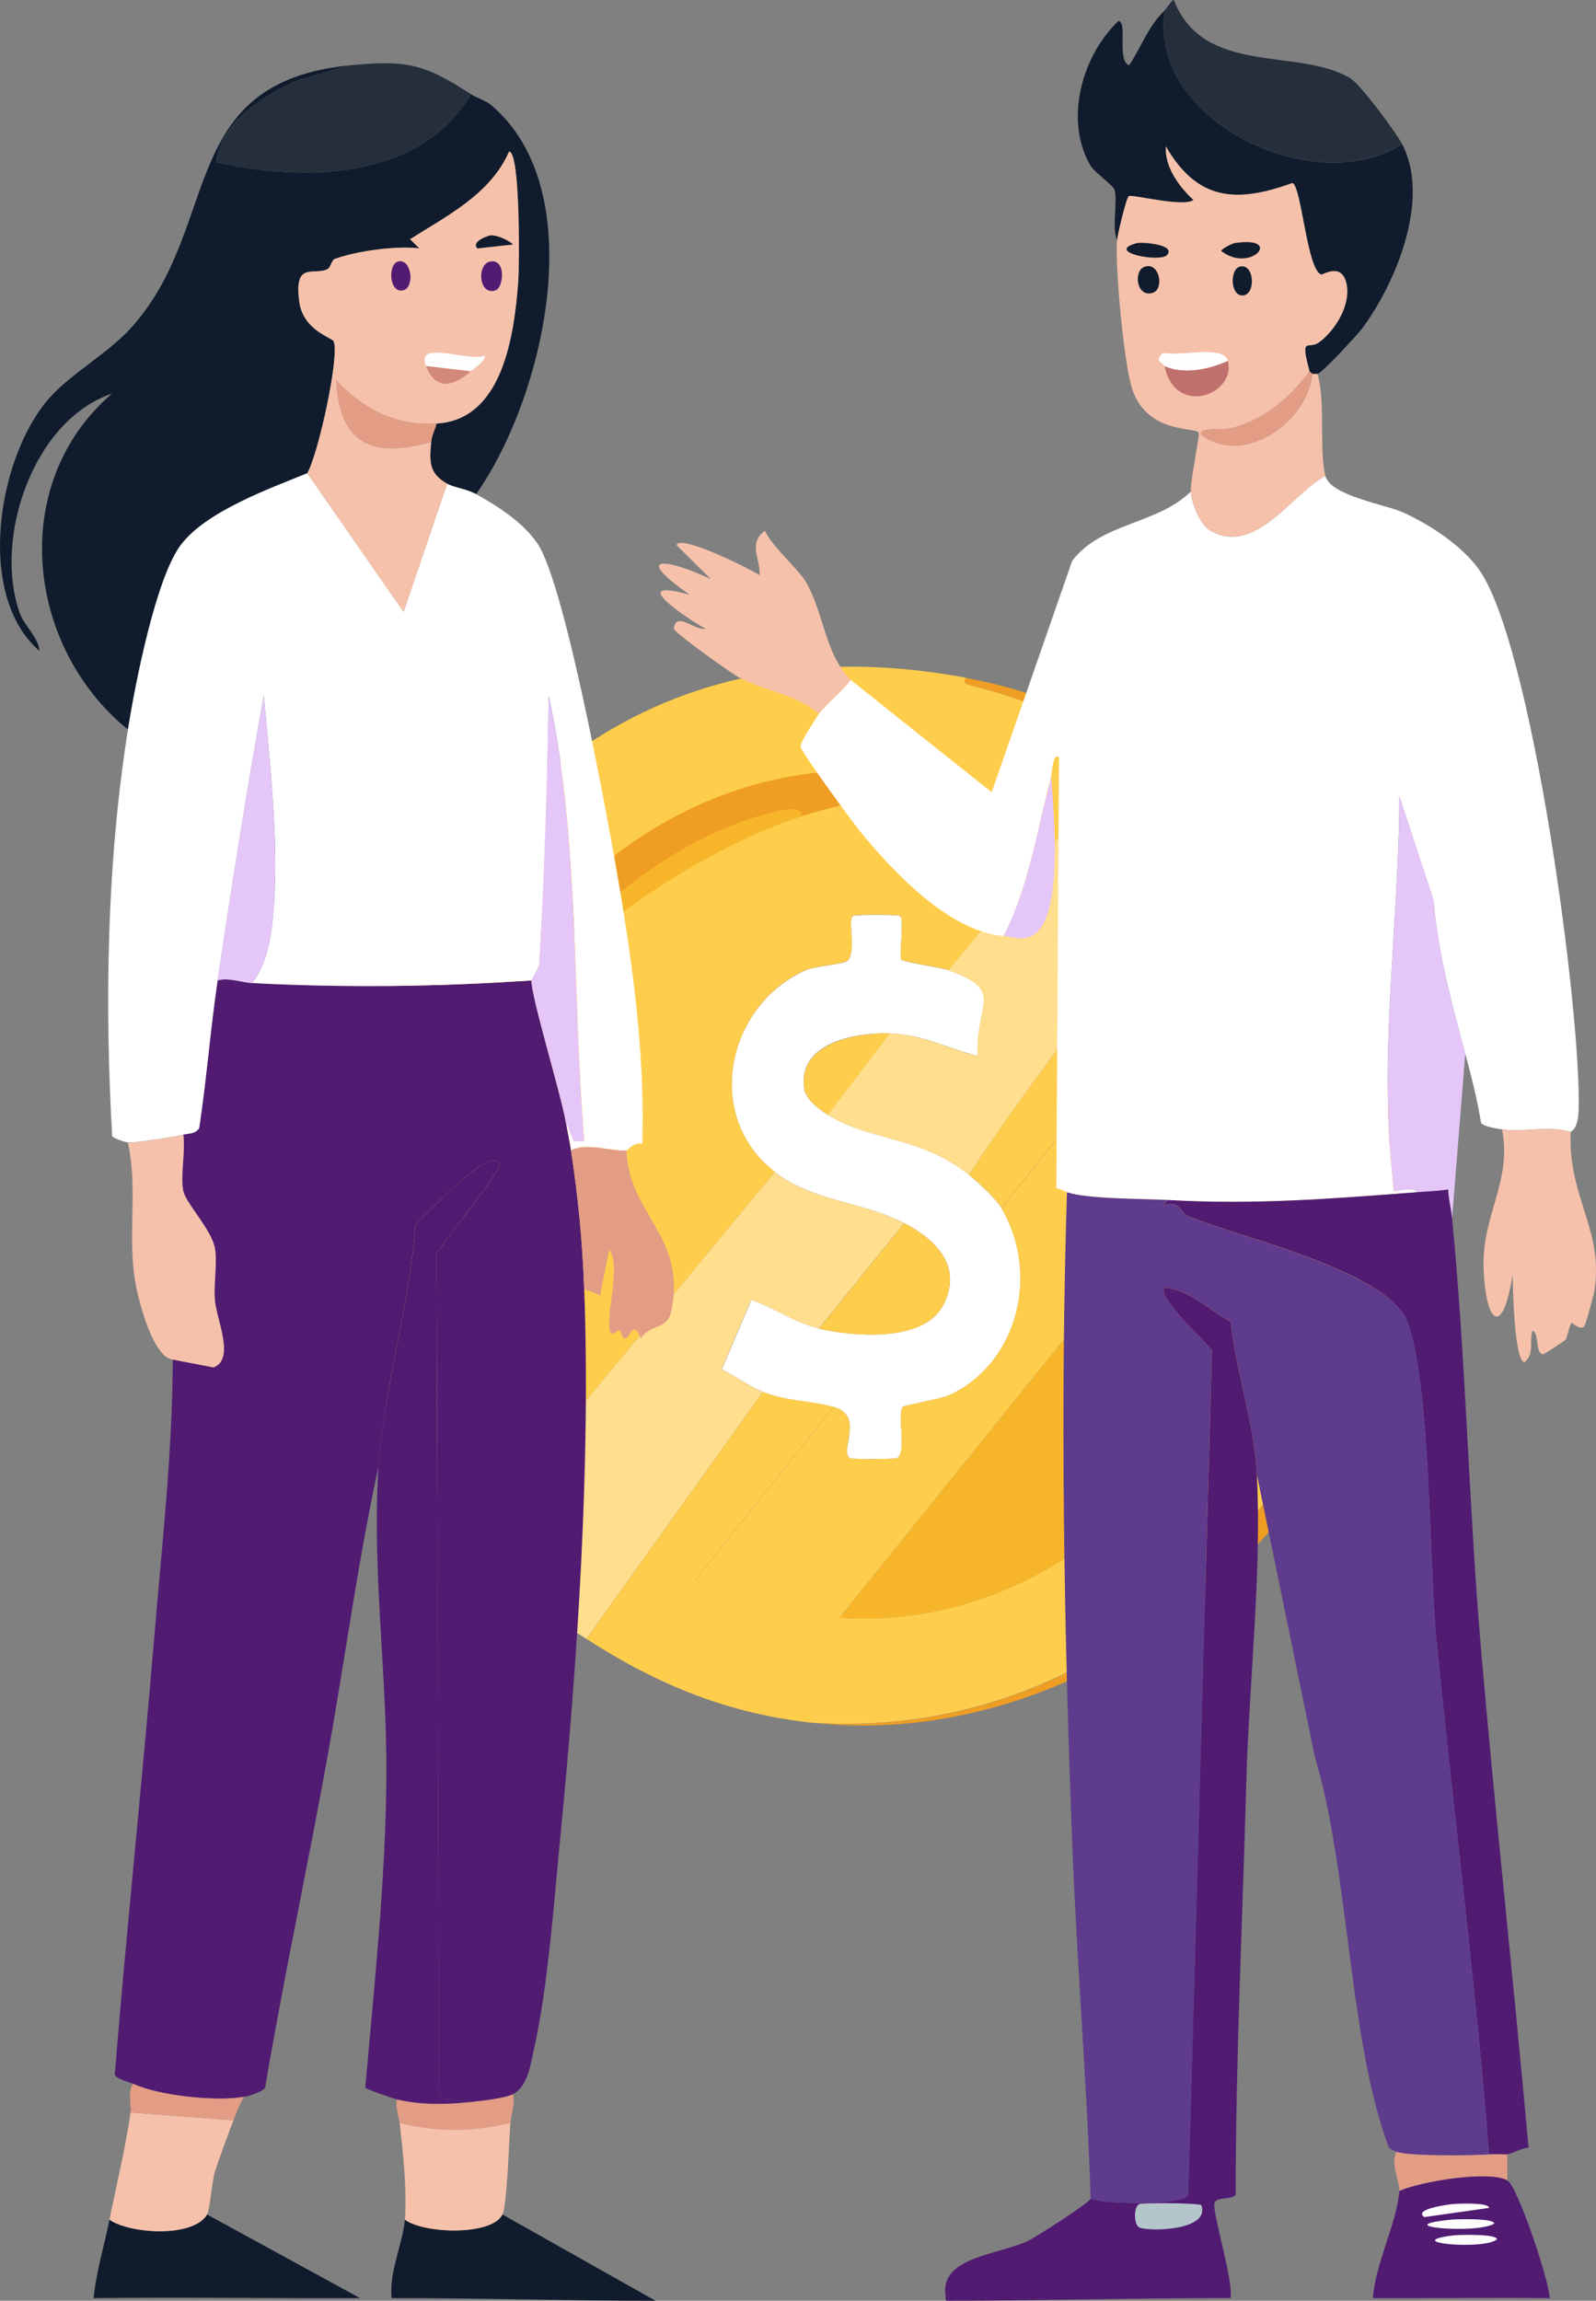 <svg width="111" height="160" viewBox="0 0 111 160" fill="none" xmlns="http://www.w3.org/2000/svg">
<rect x="0" y="0" width="111" height="160" fill="#808080" stroke="none"/>
<g clip-path="url(#clip0_124_5573)">
<path d="M97.298 81.292C98.522 103.132 77.73 121.938 56.754 119.838C86.483 121.549 106.162 86.404 88.082 61.39C87.116 60.052 86.367 59.026 85.217 57.828C83.133 55.669 80.986 53.979 78.459 52.381C74.818 50.082 72.059 48.878 67.912 47.772C67.68 47.712 66.751 47.572 67.195 47.145C83.46 50.179 96.338 64.235 97.293 81.292H97.298Z" fill="#EF9E23"/>
<path d="M56.747 119.833C50.817 119.239 45.784 117.209 40.777 113.965L53.065 96.784C54.727 97.448 56.468 97.388 57.976 97.831L48.353 109.879C51.508 111.374 54.906 112.27 58.388 112.497C76.848 113.701 91.303 94.706 87.463 76.461C87.236 75.381 84.081 66.912 83.263 67.031L69.646 84.002C69.261 83.354 68.016 82.199 67.394 81.697C71.467 75.43 76.151 69.579 80.704 63.679L83.469 66.82L88.075 61.374C106.155 86.388 86.471 121.533 56.747 119.822V119.833Z" fill="#FECD4C"/>
<path d="M62.89 85.063L56.95 92.393C55.214 91.983 53.89 90.962 52.238 90.401L50.191 95.221C51.151 95.702 52.059 96.393 53.056 96.792L40.769 113.973C37.471 111.836 35.372 110.06 32.781 107.059L53.874 81.5C56.58 83.589 59.925 83.519 62.885 85.063H62.89Z" fill="#FFDE8D"/>
<path d="M65.971 67.469C70.033 68.931 67.818 69.736 68.018 73.439C65.781 72.866 64.251 71.949 61.877 71.868C59.503 71.787 55.414 72.521 55.937 75.743C56.053 76.472 56.992 77.158 57.572 77.525C60.574 79.387 64.04 78.993 67.401 81.713C68.023 82.215 69.268 83.371 69.654 84.018C72.318 88.515 70.851 94.749 66.071 97.005C65.449 97.302 62.906 97.713 62.795 97.842C62.383 98.344 63.096 101.081 62.383 101.405C62.236 101.475 59.239 101.502 59.107 101.405C58.358 100.859 60.173 98.484 57.983 97.842C56.469 97.399 54.734 97.459 53.072 96.795C52.075 96.395 51.167 95.704 50.207 95.224L52.254 90.404C53.9 90.965 55.224 91.98 56.965 92.396C59.313 92.952 64.198 93.356 65.565 90.825C67.042 88.083 65.058 86.188 62.901 85.065C59.946 83.522 56.596 83.592 53.889 81.503C48.893 77.643 50.518 69.924 56.042 67.469C56.607 67.215 58.659 67.037 58.907 66.842C59.608 66.286 58.928 63.981 59.318 63.701C59.45 63.604 62.463 63.604 62.595 63.701C62.922 63.938 62.505 66.416 62.695 66.74C62.79 66.896 65.491 67.301 65.971 67.474V67.469Z" fill="white"/>
<path d="M85.2 57.829C83.738 59.815 82.198 61.748 80.694 63.696C76.141 69.591 71.456 75.447 67.383 81.714C64.023 78.994 60.557 79.388 57.555 77.525L61.854 71.868C64.234 71.949 65.758 72.867 67.996 73.439C67.795 69.736 70.005 68.932 65.948 67.469L78.436 52.388C80.963 53.986 83.111 55.675 85.195 57.834L85.2 57.829Z" fill="#FFDE8D"/>
<path d="M67.193 47.144C66.75 47.576 67.678 47.711 67.91 47.77C72.052 48.877 74.817 50.075 78.457 52.38L65.969 67.461C65.489 67.288 62.788 66.884 62.693 66.727C62.503 66.403 62.92 63.926 62.593 63.688C62.461 63.591 59.448 63.591 59.316 63.688C58.931 63.969 59.606 66.274 58.905 66.83C58.657 67.029 56.605 67.207 56.04 67.456C50.522 69.912 48.897 77.631 53.888 81.49L32.795 107.049C24.459 97.376 21.721 85.047 25.013 72.481C32.742 54.026 46.691 43.311 67.193 47.133V47.144Z" fill="#FECD4C"/>
<path d="M55.722 56.78C56.007 55.722 53.153 56.667 52.752 56.78C47.191 58.373 41.061 63.036 37.7 67.781C37.637 67.873 37.041 68.671 37.7 68.515C30.984 76.282 30.546 89.021 35.141 98.052C19.915 73.454 47.597 43.232 72.51 57.093C66.48 54.999 61.747 54.842 55.717 56.78H55.722Z" fill="#EF9E23"/>
<path d="M55.723 56.783C49.724 58.71 41.885 63.681 37.706 68.513C37.047 68.669 37.643 67.87 37.706 67.778C41.067 63.034 47.192 58.37 52.758 56.778C53.159 56.664 56.013 55.72 55.728 56.778L55.723 56.783Z" fill="#F7B629"/>
<path d="M88.089 61.393L83.483 66.839L80.719 63.697C82.222 61.749 83.763 59.816 85.224 57.83C86.38 59.023 87.124 60.054 88.089 61.393Z" fill="#FECD4C"/>
<path d="M87.461 76.471L58.386 112.507C54.904 112.28 51.507 111.384 48.352 109.889L57.975 97.841C60.169 98.483 58.349 100.858 59.098 101.403C59.23 101.5 62.227 101.474 62.375 101.403C63.082 101.079 62.375 98.343 62.786 97.841C62.897 97.706 65.44 97.296 66.062 97.004C70.847 94.748 72.309 88.513 69.645 84.017L83.261 67.046C84.079 66.927 87.234 75.397 87.461 76.476V76.471Z" fill="#FECD4C"/>
<path d="M87.466 76.467C91.306 94.712 76.845 113.701 58.391 112.503L87.466 76.467Z" fill="#F7B629"/>
<path d="M56.957 92.398L62.898 85.067C65.055 86.19 67.039 88.085 65.562 90.827C64.195 93.364 59.305 92.954 56.962 92.398H56.957Z" fill="#FECD4C"/>
<path d="M61.878 71.869L57.579 77.526C56.993 77.165 56.059 76.474 55.943 75.745C55.421 72.523 59.599 71.794 61.884 71.869H61.878Z" fill="#FECD4C"/>
<path d="M103.555 149.817C103.892 149.792 104.775 149.829 104.838 149.817V151.637C103.545 150.911 98.797 151.712 97.318 152.365C97.362 151.699 96.659 150.38 97.135 149.639C97.946 149.954 102.469 149.904 103.555 149.82V149.817Z" fill="#E39D85"/>
<path d="M97.504 9.998C99.504 13.775 97.135 19.597 94.753 22.817C94.406 23.289 91.964 25.925 91.633 26C91.523 26.025 91.384 25.988 91.267 26L91.084 25.819C90.4 23.296 91.005 24.34 91.728 23.818C92.851 23.005 93.967 21.166 93.655 19.728C93.343 18.29 92.024 19.119 91.914 19.09C90.907 18.859 90.529 12.937 89.895 12.728C85.98 14.138 83.299 13.969 81.09 10.183C81.015 11.64 82.018 12.981 83.018 13.91C82.289 14.429 78.788 13.506 78.523 13.638C78.343 13.725 77.725 16.386 77.696 16.73C77.305 15.742 77.75 13.991 77.513 13.184C77.437 12.922 76.1 11.946 75.863 11.549C73.989 8.398 75.229 3.877 77.791 1.457C78.447 1.544 77.646 4.18 78.526 4.549C79.377 3.286 79.854 1.804 81.002 0.731C79.832 8.435 91.504 13.932 97.513 10.005L97.504 9.998Z" fill="#101C2D"/>
<path d="M97.503 9.999C91.494 13.926 79.822 8.429 80.992 0.726C81.099 0.626 81.519 -0.012 81.635 -0.003C83.718 5.35 90.364 3.271 93.926 5.453C94.632 5.884 97.061 9.164 97.503 9.999Z" fill="#252E3B"/>
<path d="M109.243 78.726C107.723 78.239 106 78.761 104.473 78.545C104.161 78.501 103.171 78.339 103.007 78.092C102.748 76.472 102.331 74.853 101.906 73.274C100.966 69.784 100.003 66.261 99.704 62.637L97.319 55.365C97.325 63.528 95.956 72.927 96.77 81.002C96.802 81.309 96.909 82.741 96.953 82.822C96.994 82.894 98.382 82.463 98.603 82.913C92.552 83.372 87.3 83.801 81.174 83.457C79.552 83.366 75.53 83.391 74.202 82.913C74.016 82.844 73.76 82.669 73.467 82.641L73.65 52.642C73.183 52.429 73.193 53.652 73.101 54.005C72.133 57.725 71.555 61.643 69.798 65.095C66.025 64.773 62.227 60.727 59.893 57.913C59.357 57.266 55.697 52.279 55.672 51.913C55.653 51.644 56.716 49.984 56.956 49.64C57.423 48.971 58.647 48.039 59.158 47.277L68.972 55.096L74.568 39.004C76.603 36.331 80.448 36.496 82.823 34.186C82.88 35.021 83.439 36.49 84.199 36.912C87.325 38.66 89.817 34.361 92.18 33.095C92.518 34.474 96.376 35.086 97.593 35.64C99.442 36.484 101.609 37.9 102.82 39.548C106.54 44.61 109.997 70.488 109.792 77.185C109.748 78.629 109.246 78.636 109.243 78.73V78.726Z" fill="white"/>
<path d="M101.908 73.274L100.99 84.73C100.927 84.092 100.735 83.392 100.716 82.729C100.013 82.832 99.312 82.857 98.606 82.91C98.385 82.46 96.994 82.891 96.956 82.82C96.912 82.738 96.804 81.306 96.773 81C95.962 72.927 97.328 63.526 97.322 55.362L99.707 62.635C100.003 66.258 100.968 69.779 101.908 73.271V73.274Z" fill="#E5C6F8"/>
<path d="M69.805 65.092C71.562 61.64 72.139 57.719 73.108 54.002C73.262 56.191 74.051 64.044 71.732 65.092C70.991 65.426 70.499 65.151 69.805 65.092Z" fill="#E5C6F8"/>
<path d="M104.841 151.637C105.532 152.024 107.756 158.603 107.775 159.819C103.708 159.772 99.563 159.838 95.484 159.819C95.626 157.527 97.175 154.491 97.32 152.365C98.803 151.712 103.551 150.911 104.841 151.637Z" fill="#511B72"/>
<path d="M100.895 154.363C101.239 154.328 103.923 154.238 103.923 154.635C102.756 155.385 96.321 154.829 100.895 154.363Z" fill="#FEFEFF"/>
<path d="M101.082 153.272C101.407 153.247 103.558 153.15 103.558 153.544L99.063 154.182C98.233 153.622 100.801 153.294 101.082 153.272Z" fill="#FEFEFF"/>
<path d="M101.083 155.454C101.417 155.413 104.111 155.335 104.111 155.726C103.199 156.511 97.24 155.938 101.083 155.454Z" fill="#FEFEFF"/>
<path d="M109.241 78.726C109.02 83.21 111.547 85.501 110.89 89.725C110.843 90.041 110.285 92.189 110.155 92.27C109.812 92.486 109.37 91.983 109.329 91.998C109.146 92.061 109.004 93.049 108.871 93.18C108.805 93.246 107.405 94.19 107.313 94.18C106.755 94.124 107.064 92.642 106.578 92.545C106.348 93.305 106.729 94.159 106.029 94.728C105.323 94.721 105.2 89.391 105.203 88.637C104.506 93.086 103.338 92.039 103.184 88.275C103.029 84.51 105.181 82.184 104.468 78.548C105.994 78.764 107.717 78.245 109.237 78.729L109.241 78.726Z" fill="#F6C1AA"/>
<path d="M59.163 47.274C58.652 48.036 57.428 48.968 56.961 49.637C55.273 48.23 53.364 48.146 51.364 47.092C50.844 46.817 46.907 44.006 46.869 43.728C46.983 42.459 48.32 43.872 49.071 43.728C47.63 42.915 43.481 40.114 47.97 41.364C43.724 38.372 46.652 38.951 49.437 40.273L47.052 37.91C47.286 37.1 52.377 39.673 52.831 40.001C52.891 38.841 52.002 37.8 53.197 36.909C53.724 38.057 55.532 39.582 56.04 40.455C57.336 42.675 57.327 45.407 59.159 47.274H59.163Z" fill="#F6C1AA"/>
<path d="M91.081 25.819C89.623 27.764 87.904 29.224 85.485 29.818C85.21 29.887 82.384 29.671 84.018 30.547C87.002 32.141 90.974 29.137 91.264 26.001C91.38 25.988 91.522 26.026 91.63 26.001C92.21 28.011 91.721 31.219 92.179 33.092C89.819 34.358 87.327 38.657 84.198 36.909C83.437 36.484 82.879 35.018 82.822 34.183C82.775 33.483 83.45 30.284 83.371 30.093C83.21 29.687 79.901 30.215 78.784 27.186C78.179 25.541 77.545 18.541 77.683 16.73C77.709 16.39 78.33 13.726 78.51 13.638C78.772 13.51 82.276 14.432 83.005 13.91C82.005 12.979 81.005 11.637 81.078 10.184C83.286 13.973 85.967 14.139 89.882 12.729C90.513 12.941 90.895 18.86 91.901 19.091C92.011 19.116 93.317 18.219 93.642 19.729C93.967 21.239 92.838 23.009 91.715 23.818C90.996 24.34 90.39 23.296 91.071 25.819H91.081Z" fill="#F6C1AA"/>
<path d="M91.259 26.001C90.969 29.137 86.998 32.141 84.013 30.547C82.379 29.674 85.206 29.887 85.48 29.818C87.9 29.224 89.616 27.764 91.076 25.819L91.259 26.001Z" fill="#E39D85"/>
<path d="M80.992 25.453C82.333 26.057 84.084 25.685 85.396 25.091C86.008 27.43 81.727 29.061 80.992 25.453Z" fill="#C1716D"/>
<path d="M85.391 25.092C84.079 25.686 82.328 26.058 80.987 25.454C80.943 25.239 80.186 25.129 80.896 24.544C82.227 24.785 85.101 23.982 85.391 25.088V25.092Z" fill="#FEFEFF"/>
<path d="M79.617 18.547C80.661 18.207 80.986 20.117 80.166 20.367C79.03 20.711 78.806 18.81 79.617 18.547Z" fill="#101C2D"/>
<path d="M79.063 16.909C79.378 16.825 81.798 16.981 81.173 17.728C80.706 18.285 76.772 17.522 79.063 16.909Z" fill="#101C2D"/>
<path d="M85.852 16.909C89.328 16.368 87.003 19.06 84.934 17.453C84.978 17.281 85.719 16.928 85.852 16.909Z" fill="#101C2D"/>
<path d="M86.219 18.547C87.263 18.266 87.367 20.548 86.402 20.548C85.569 20.548 85.525 18.735 86.219 18.547Z" fill="#101C2D"/>
<path d="M100.988 84.726C101.953 94.468 102.148 104.814 103.006 114.725C104.006 126.28 105.275 137.817 106.309 149.36C105.801 149.382 105.306 149.717 104.842 149.814C104.779 149.826 103.896 149.789 103.559 149.814C102.625 137.817 101.063 125.874 99.89 113.905C99.376 108.659 99.511 96.206 97.871 91.904C96.514 88.34 85.987 86.007 82.552 84.541C82.092 84.344 82.088 83.45 80.902 83.813L81.177 83.45C87.303 83.794 92.555 83.366 98.606 82.906C99.312 82.853 100.013 82.825 100.716 82.725C100.735 83.384 100.928 84.085 100.991 84.726H100.988Z" fill="#511B72"/>
<path d="M81.174 83.453L80.899 83.816C82.085 83.453 82.092 84.348 82.549 84.544C85.984 86.014 96.508 88.346 97.868 91.907C99.508 96.21 99.372 108.663 99.887 113.909C101.06 125.88 102.622 137.821 103.555 149.817C102.47 149.901 97.943 149.951 97.136 149.636C96.555 149.407 96.603 149.389 96.401 148.817C93.795 141.397 93.795 130.004 91.448 122.182L87.413 102.544C87.221 98.97 85.984 95.456 85.577 91.907C84.107 91.126 82.738 89.688 80.991 89.544C80.495 90.291 83.814 93.218 84.293 93.909L82.644 152.634C82.357 153.372 76.89 153.303 75.855 152.906C75.584 144.658 74.887 136.423 74.571 128.178C73.991 113.108 73.735 97.998 74.205 82.906C75.53 83.388 79.552 83.36 81.177 83.45L81.174 83.453Z" fill="#5E3B8C"/>
<path d="M87.411 102.544C87.767 109.247 86.862 117.154 86.676 123.998C86.42 133.54 85.941 143.079 85.941 152.634C85.591 153.015 84.666 152.75 84.474 153.178C84.247 153.678 85.837 158.768 85.575 159.816C79.02 159.8 72.423 160.006 65.856 159.997C65.707 159.997 65.783 159.634 65.764 159.634C65.344 156.936 69.477 156.814 71.543 155.817C72.057 155.567 75.77 153.178 75.856 152.909C76.89 153.303 82.354 153.375 82.644 152.637L84.294 93.912C83.814 93.221 80.496 90.297 80.991 89.547C82.739 89.691 84.108 91.129 85.578 91.91C85.985 95.459 87.222 98.973 87.414 102.547L87.411 102.544Z" fill="#511B72"/>
<path d="M79.245 153.272C79.441 153.185 83.434 153.185 83.557 153.363C84.172 155.142 79.901 155.198 79.245 154.907C78.835 154.726 78.835 153.45 79.245 153.272Z" fill="#B4C5CC"/>
<path d="M25.038 159.819C18.884 159.841 12.65 159.741 6.512 159.819C6.692 157.965 7.25 156.174 7.613 154.364C9.061 155.361 13.455 155.627 14.401 154.001L25.042 159.819H25.038Z" fill="#101C2D"/>
<path d="M24.307 4.547L20.547 5.638C18.149 6.789 15.377 8.511 15.042 11.275C21.096 12.679 29.241 12.513 32.746 6.548C33.118 6.792 33.796 7.004 34.121 7.276C41.244 13.226 37.828 27.677 33.112 34.368C32.462 34.002 31.563 33.911 31.093 33.639C29.859 32.929 29.843 32.157 29.992 30.732C30.049 30.181 30.244 29.953 30.358 29.459C34.979 29.196 35.761 23.287 36.045 19.551C36.112 18.682 36.209 10.547 35.402 10.55C34.124 13.489 31.118 14.996 28.522 16.64L29.165 17.278C27.556 17.078 24.799 17.459 23.295 18.007C23.039 18.1 23.014 18.61 22.746 18.735C21.777 19.176 20.427 18.157 20.818 21.008C21.086 22.975 23.099 23.494 23.203 23.734C23.638 24.735 22.14 31.582 21.367 32.917C18.777 33.977 14.26 35.646 12.563 37.916C10.866 40.186 9.38 47.687 8.894 50.735C1.79 44.96 0.538 33.589 7.793 27.37C2.273 29.234 -0.462 37.463 1.373 42.637C1.695 43.538 2.692 44.341 2.749 45.273C-1.759 41.387 -0.131 31.748 3.392 27.727C4.982 25.914 7.563 24.582 9.263 22.637C15.433 15.577 12.304 5.741 24.307 4.547Z" fill="#101C2D"/>
<path d="M32.746 6.548C29.242 12.513 21.097 12.679 15.043 11.275C15.377 8.514 18.15 6.792 20.548 5.638L24.308 4.547C28.302 4.15 29.538 4.456 32.746 6.548Z" fill="#252E3B"/>
<path d="M17.517 68.365C23.98 68.709 30.517 68.619 36.962 68.184C36.946 69.325 38.99 75.994 39.346 78.001C39.463 78.661 39.611 79.343 39.712 80.002C40.22 83.332 40.501 86.262 40.63 89.638C41.088 101.75 40.163 115.548 38.98 127.638C38.542 132.125 38.116 138.159 37.145 142.455C36.898 143.549 36.725 145.068 35.678 145.637C35.17 145.913 33.4 146.113 32.744 146.181L30.542 145.909L30.359 87.184C30.816 86.402 34.876 81.362 34.763 81.003C34.258 79.415 29.441 84.677 28.892 85.186C28.504 90.751 26.69 96.495 26.324 102.004C24.889 108.554 24.021 115.223 22.838 121.823C21.441 129.617 19.76 137.374 18.435 145.187C18.258 145.484 17.283 145.769 16.968 145.825C15.044 146.166 11.066 145.756 9.264 144.915C8.968 144.778 8.116 144.606 7.98 144.277C8.807 134.129 9.886 123.974 10.731 113.822C11.268 107.397 11.996 101.016 12.015 94.55L14.857 95.094C16.346 94.494 15.088 91.868 14.949 90.457C14.838 89.344 15.129 87.856 14.949 86.821C14.722 85.517 12.933 83.704 12.747 82.822C12.526 81.769 12.911 80.049 12.747 78.914C13.104 78.811 13.567 78.886 13.848 78.461C14.365 75.053 14.627 71.592 15.132 68.187C15.854 67.962 16.857 68.334 17.517 68.368V68.365Z" fill="#511B72"/>
<path d="M32.744 146.181C31.113 146.353 29.207 146.397 27.608 146C27.343 145.935 25.45 145.29 25.406 145.181C26.031 138.015 26.813 130.84 26.873 123.636C26.933 116.514 25.854 109.035 26.324 102.001C26.69 96.492 28.504 90.748 28.892 85.183C29.441 84.677 34.258 79.415 34.763 81C34.876 81.359 30.816 86.399 30.359 87.181L30.542 145.906L32.744 146.178V146.181Z" fill="#511B72"/>
<path d="M21.37 32.91L28.068 42.546L31.096 33.636C31.566 33.905 32.465 33.998 33.115 34.364C34.676 35.243 36.263 36.243 37.336 37.728C39.374 40.555 42.68 59.032 43.389 63.547C44.222 68.834 44.834 74.174 44.673 79.546C44.112 79.399 43.632 79.993 43.572 79.999C42.774 80.121 40.752 79.421 39.721 79.999C39.62 79.339 39.471 78.661 39.355 77.998L39.904 79.361H40.639C39.774 69.025 40.342 58.514 38.162 48.362C38.077 54.371 37.875 60.818 37.519 66.999C37.503 67.261 36.97 68.115 36.97 68.181C30.522 68.615 23.986 68.706 17.525 68.362C18.494 67.246 18.86 65.179 18.992 63.725C19.437 58.848 18.787 53.239 18.348 48.362C17.162 54.943 16.121 61.565 15.137 68.181C14.632 71.585 14.37 75.047 13.853 78.454C13.572 78.883 13.109 78.805 12.752 78.908C12.241 79.058 9.273 79.499 8.9 79.452C8.749 79.433 7.891 79.183 7.8 78.999C7.27 69.681 7.434 59.942 8.9 50.725C9.386 47.677 10.806 40.267 12.569 37.907C14.333 35.546 18.784 33.967 21.374 32.907L21.37 32.91Z" fill="white"/>
<path d="M39.346 78.002C38.989 75.994 36.945 69.326 36.961 68.184C36.961 68.119 37.497 67.265 37.51 67.002C37.863 60.821 38.065 54.374 38.154 48.365C40.333 58.517 39.765 69.032 40.63 79.365H39.895L39.346 78.002Z" fill="#E5C6F8"/>
<path d="M17.518 68.366C16.858 68.331 15.855 67.959 15.133 68.184C16.117 61.569 17.158 54.95 18.344 48.365C18.783 53.239 19.429 58.852 18.988 63.729C18.855 65.183 18.489 67.249 17.521 68.366H17.518Z" fill="#E5C6F8"/>
<path d="M45.582 160.001C39.475 160.01 33.333 159.801 27.239 159.819C27.034 158.062 28.034 155.955 28.157 154.364C29.472 155.345 34.197 155.502 34.945 154.001L45.586 160.001H45.582Z" fill="#101C2D"/>
<path d="M16.235 147.454C15.787 148.614 15.351 149.821 14.951 151C14.752 151.584 14.607 153.645 14.402 154.001C13.456 155.627 9.061 155.364 7.613 154.364C8.102 151.925 8.73 149.358 9.08 146.91L16.235 147.454Z" fill="#F6C1AA"/>
<path d="M16.968 145.819C16.655 146.341 16.45 146.891 16.233 147.454L9.078 146.91C9.144 146.441 8.854 145.431 9.261 144.909C11.062 145.747 15.04 146.16 16.965 145.819H16.968Z" fill="#E39D85"/>
<path d="M35.68 145.638C35.838 146.313 35.544 147.06 35.497 147.639C32.841 148.27 30.44 148.301 27.794 147.639C27.734 147.12 27.481 146.594 27.611 146.004C29.213 146.404 31.119 146.357 32.746 146.185C33.406 146.116 35.175 145.916 35.68 145.641V145.638Z" fill="#E39D85"/>
<path d="M35.496 147.636C35.408 148.727 35.269 153.351 34.947 153.998C34.2 155.502 29.474 155.343 28.159 154.361C28.317 152.338 28.03 149.671 27.793 147.633C30.44 148.296 32.843 148.264 35.496 147.633V147.636Z" fill="#F6C1AA"/>
<path d="M12.747 78.912C12.911 80.05 12.526 81.767 12.747 82.82C12.933 83.705 14.722 85.515 14.949 86.819C15.129 87.854 14.838 89.342 14.949 90.455C15.088 91.865 16.346 94.492 14.857 95.092L12.015 94.548C10.693 94.42 9.693 90.693 9.447 89.367C8.816 85.969 9.624 82.82 8.898 79.459C9.271 79.506 12.239 79.065 12.75 78.915L12.747 78.912Z" fill="#F6C1AA"/>
<path d="M43.566 79.999C43.755 84.53 47.783 86.005 46.686 91.18C46.395 92.543 45.244 92.005 44.575 93.09C44.036 91.655 43.802 93.131 43.474 93.09C43.273 93.065 43.203 92.599 43.108 92.546C42.938 92.446 42.626 92.94 42.465 92.637C42.008 91.764 43.257 88.113 42.373 86.909L41.73 90.092L40.629 89.638C40.503 86.262 40.222 83.332 39.711 80.002C40.742 79.424 42.765 80.124 43.563 80.002L43.566 79.999Z" fill="#E39D85"/>
<path d="M30.358 29.456C30.245 29.951 30.049 30.179 29.992 30.729C25.895 31.923 23.589 30.857 23.387 26.455C25.283 28.465 27.535 29.616 30.358 29.456Z" fill="#E39D85"/>
<path d="M30.359 29.456C27.535 29.616 25.286 28.465 23.387 26.455C23.586 30.857 25.895 31.923 29.993 30.729C29.845 32.158 29.86 32.927 31.094 33.636L28.065 42.547L21.368 32.911C22.141 31.576 23.64 24.729 23.204 23.729C23.1 23.488 21.087 22.966 20.819 21.002C20.428 18.151 21.778 19.17 22.747 18.729C23.018 18.607 23.04 18.095 23.296 18.001C24.8 17.454 27.557 17.072 29.166 17.272L28.523 16.634C31.119 14.99 34.125 13.483 35.403 10.544C36.21 10.538 36.109 18.676 36.046 19.545C35.763 23.285 34.98 29.194 30.359 29.453V29.456Z" fill="#F6C1AA"/>
<path d="M32.743 25.82L29.623 25.458C28.869 23.579 32.592 25.195 33.749 24.729C33.667 25.201 33.075 25.53 32.74 25.82H32.743Z" fill="#FEFEFF"/>
<path d="M34.119 18.182C35.232 18.032 35.002 19.998 34.485 20.183C33.273 20.618 33.138 18.316 34.119 18.182Z" fill="#511B72"/>
<path d="M27.695 18.183C28.626 17.957 28.859 19.968 28.061 20.184C27.058 20.453 26.951 18.364 27.695 18.183Z" fill="#511B72"/>
<path d="M32.741 25.821C31.709 26.721 30.378 27.34 29.621 25.458L32.741 25.821Z" fill="#D2887A"/>
<path d="M34.118 16.366C34.544 16.338 35.358 16.682 35.676 17.004L33.2 17.276C32.743 16.766 34.02 16.372 34.118 16.366Z" fill="#101C2D"/>
</g>
<defs>
<clipPath id="clip0_124_5573">
<rect width="111" height="160" fill="white"/>
</clipPath>
</defs>
</svg>
